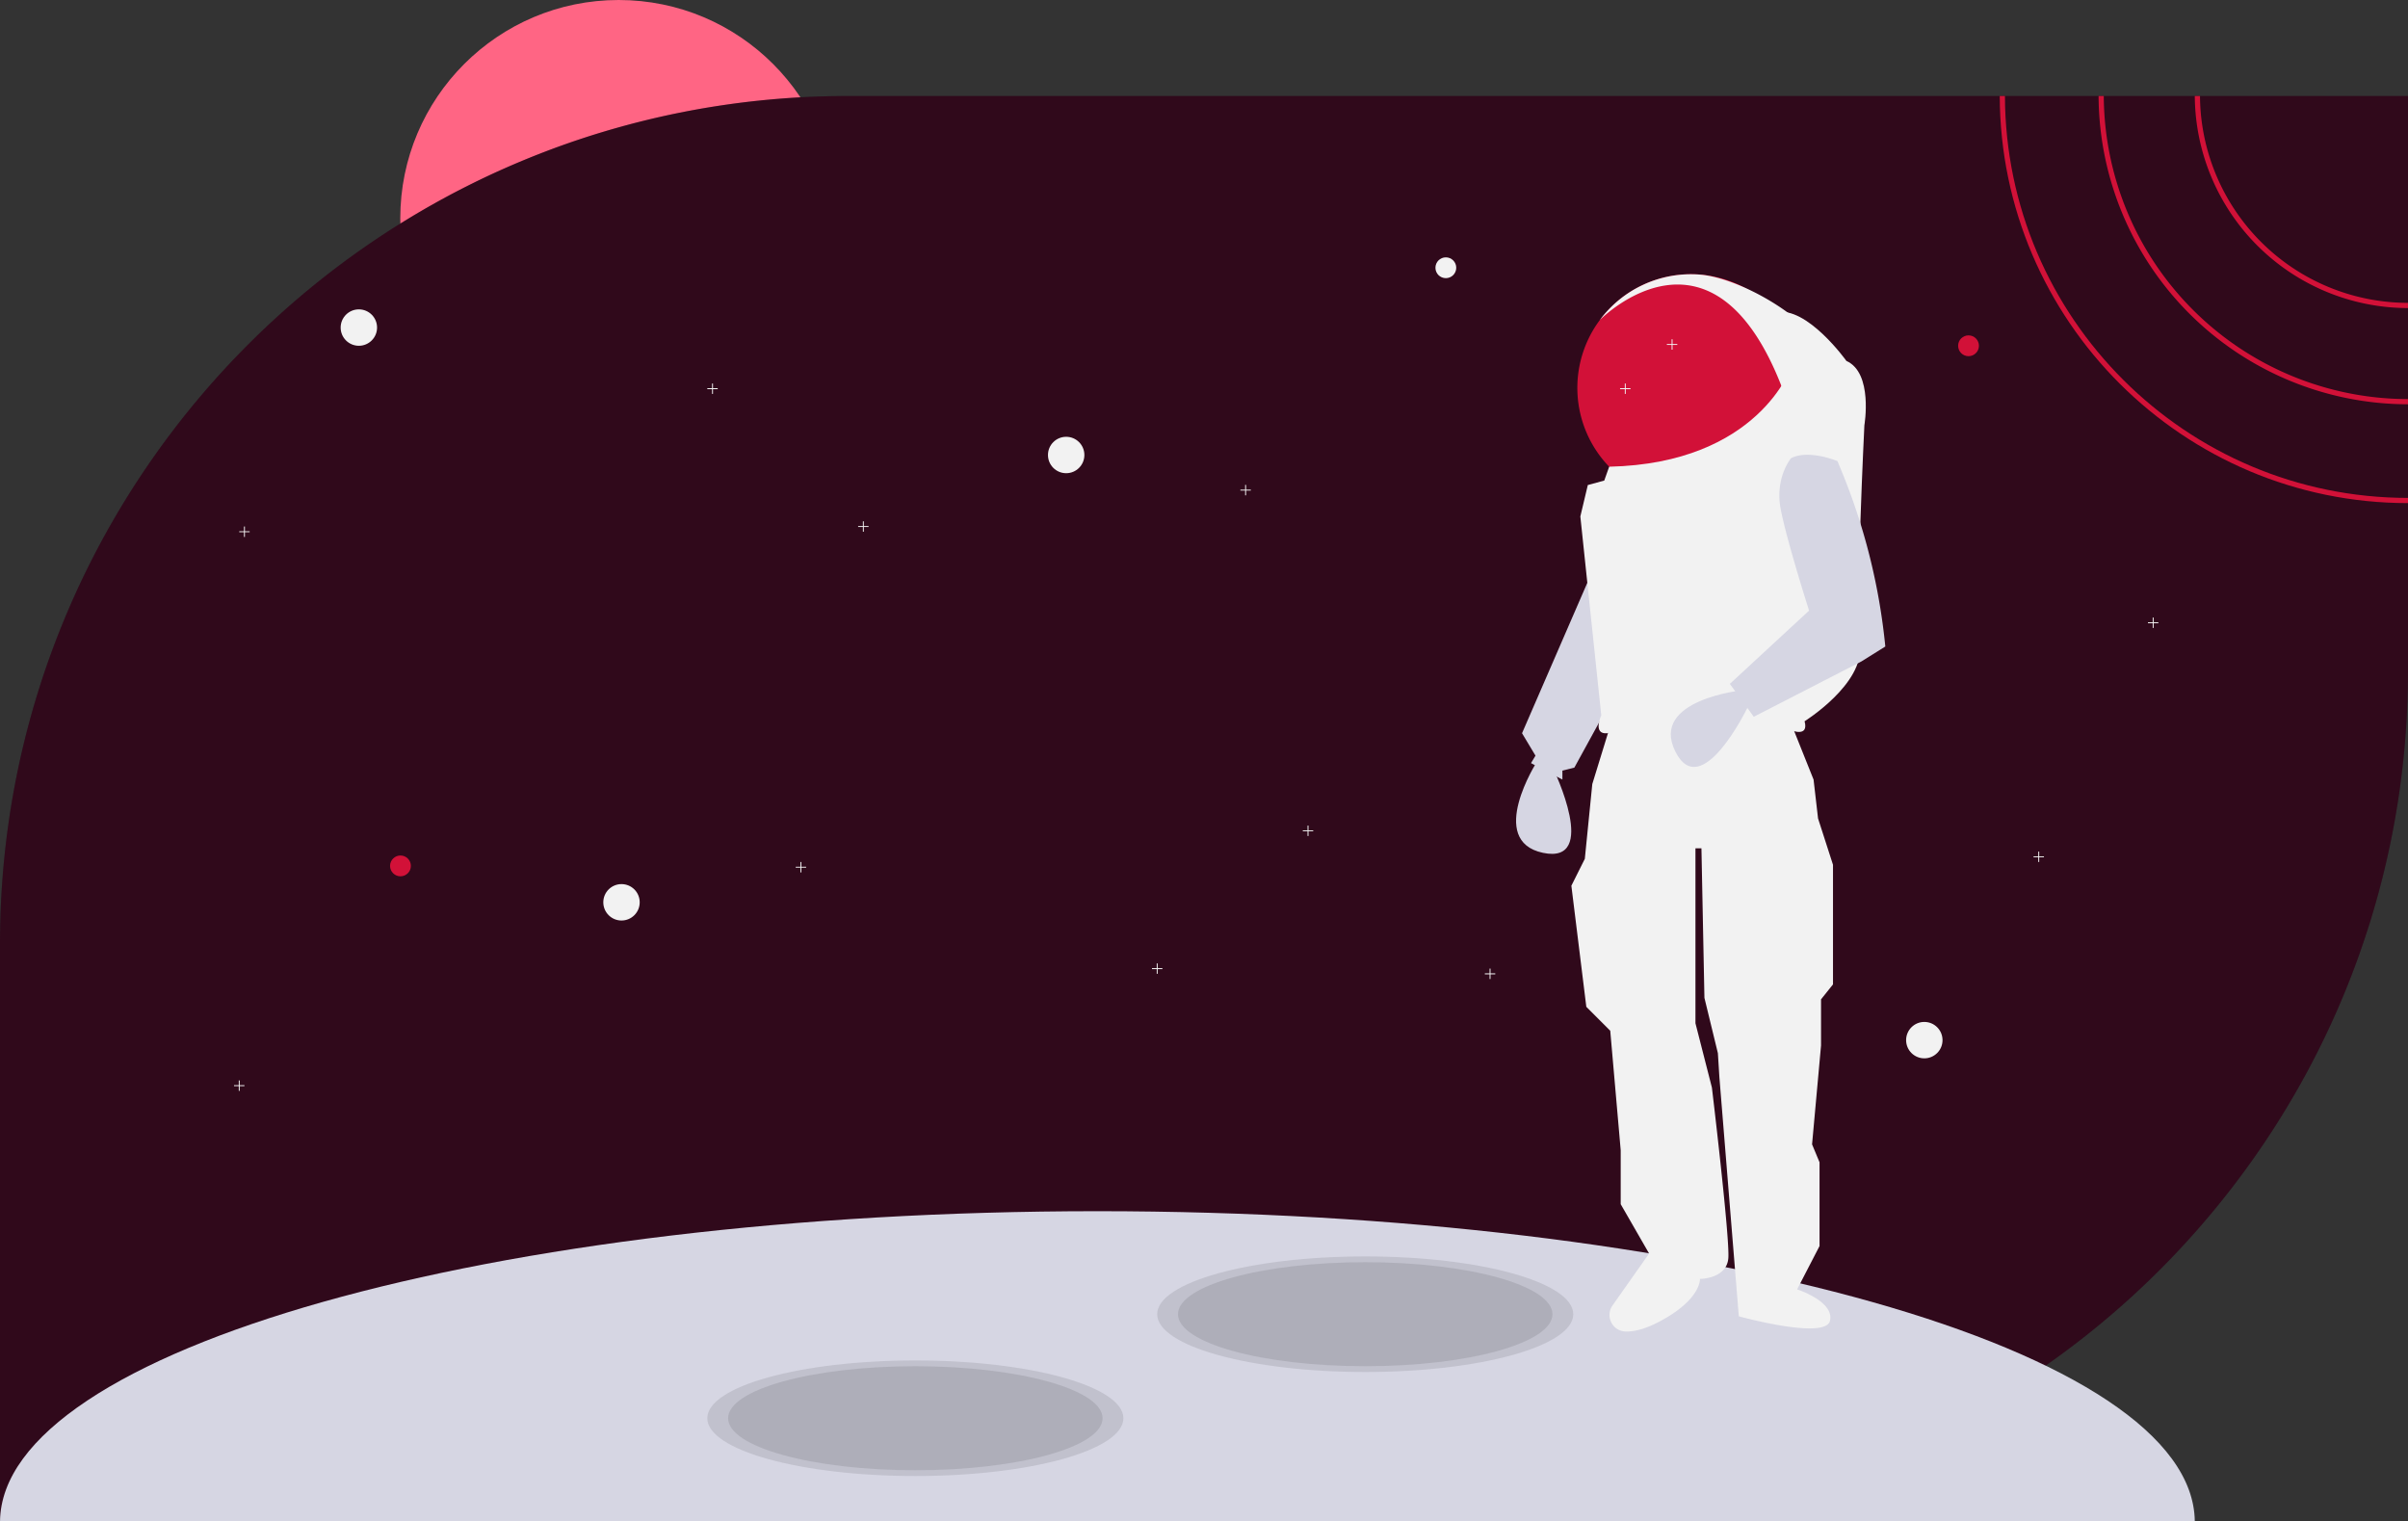 <svg xmlns="http://www.w3.org/2000/svg" width="926" height="584.958" viewBox="0 0 926 584.958" xmlns:xlink="http://www.w3.org/1999/xlink" role="img" artist="Katerina Limpitsouni" source="https://undraw.co/">
  <rect x="0" y="0" width="926" height="584.958" fill="#333333" stroke="none"/>
  <g id="Group_236" data-name="Group 236" transform="translate(-497 -248)">
    <circle id="Ellipse_613" data-name="Ellipse 613" cx="83.979" cy="83.979" r="83.979" transform="translate(650.926 248)" fill="#ff6584"/>
    <path id="Path_3715-1305" data-name="Path 3715" d="M1063,276.46V497.34c0,180.055-145.962,326.01-326.009,326H137V602.46c0-118.03,62.73-221.42,156.68-278.63a323.578,323.578,0,0,1,50.88-25.18,320.085,320.085,0,0,1,31.76-10.53c.21-.07.43-.13.64-.18q4.77-1.3,9.6-2.46c.18-.05.35-.09.53-.13a326.114,326.114,0,0,1,60.47-8.53c2.41-.11,4.82-.2,7.25-.25.87-.03,1.75-.05,2.64-.05q2.76-.06,5.55-.06Z" transform="translate(360 8.458)" fill="#090814"/>
    <path id="Path_3768-1306" data-name="Path 3768" d="M1063,276.46V497.34c0,180.055-145.962,326.01-326.009,326H137V602.46c0-118.03,62.73-221.42,156.68-278.63a323.578,323.578,0,0,1,50.88-25.18,320.085,320.085,0,0,1,31.76-10.53c.21-.07.43-.13.64-.18q4.77-1.3,9.6-2.46c.18-.05.35-.09.53-.13a326.114,326.114,0,0,1,60.47-8.53c2.41-.11,4.82-.2,7.25-.25.87-.03,1.75-.05,2.64-.05q2.76-.06,5.55-.06Z" transform="translate(360 8.458)" fill="#d21138" opacity="0.199"/>
    <path id="Path_3716-1307" data-name="Path 3716" d="M559.01,681c-232.58,0-421.209,53.34-422,119.223h844C980.219,734.34,791.59,681,559.01,681Z" transform="translate(360 32.735)" fill="#d6d6e3"/>
    <g id="Group_232" data-name="Group 232" transform="translate(497 101.347)" opacity="0.1">
      <ellipse id="Ellipse_614" data-name="Ellipse 614" cx="80" cy="22.222" rx="80" ry="22.222" transform="translate(272 669.778)"/>
    </g>
    <g id="Group_233" data-name="Group 233" transform="translate(497 101.347)" opacity="0.1">
      <ellipse id="Ellipse_615" data-name="Ellipse 615" cx="80" cy="22.222" rx="80" ry="22.222" transform="translate(445 629.778)"/>
    </g>
    <g id="Group_234" data-name="Group 234" transform="translate(497 101.347)" opacity="0.1">
      <ellipse id="Ellipse_616" data-name="Ellipse 616" cx="72" cy="20" rx="72" ry="20" transform="translate(280 672)"/>
    </g>
    <g id="Group_235" data-name="Group 235" transform="translate(497 101.347)" opacity="0.1">
      <ellipse id="Ellipse_617" data-name="Ellipse 617" cx="72" cy="20" rx="72" ry="20" transform="translate(453 632)"/>
    </g>
    <circle id="Ellipse_618" data-name="Ellipse 618" cx="7" cy="7" r="7" transform="translate(628 366.958)" fill="#f2f2f2"/>
    <circle id="Ellipse_619" data-name="Ellipse 619" cx="7" cy="7" r="7" transform="translate(1230 640.958)" fill="#f2f2f2"/>
    <circle id="Ellipse_620" data-name="Ellipse 620" cx="7" cy="7" r="7" transform="translate(900 415.958)" fill="#f2f2f2"/>
    <circle id="Ellipse_621" data-name="Ellipse 621" cx="4" cy="4" r="4" transform="translate(1250 376.958)" fill="#d21138"/>
    <circle id="Ellipse_622" data-name="Ellipse 622" cx="4" cy="4" r="4" transform="translate(647 576.958)" fill="#d21138"/>
    <path id="Path_3717-1308" data-name="Path 3717" d="M94,581.322H92.178V579.5h-.356v1.822H90v.356h1.822V583.5h.356v-1.822H94Z" transform="translate(497 83.958)" fill="#f2f2f2"/>
    <path id="Path_3718-1309" data-name="Path 3718" d="M679,433.322h-1.822V431.5h-.356v1.822H675v.356h1.822V435.5h.356v-1.822H679Z" transform="translate(497 83.958)" fill="#f2f2f2"/>
    <path id="Path_3719-1310" data-name="Path 3719" d="M830,403.322h-1.822V401.5h-.356v1.822H826v.356h1.822V405.5h.356v-1.822H830Z" transform="translate(497 83.958)" fill="#f2f2f2"/>
    <path id="Path_3720-1311" data-name="Path 3720" d="M505,483.322h-1.822V481.5h-.356v1.822H501v.356h1.822V485.5h.356v-1.822H505Z" transform="translate(497 83.958)" fill="#f2f2f2"/>
    <path id="Path_3721-1312" data-name="Path 3721" d="M786,493.322h-1.822V491.5h-.356v1.822H782v.356h1.822V495.5h.356v-1.822H786Z" transform="translate(497 83.958)" fill="#f2f2f2"/>
    <path id="Path_3722-1313" data-name="Path 3722" d="M447,536.322h-1.822V534.5h-.356v1.822H443v.356h1.822V538.5h.356v-1.822H447Z" transform="translate(497 83.958)" fill="#f2f2f2"/>
    <path id="Path_3723-1314" data-name="Path 3723" d="M575,538.322h-1.822V536.5h-.356v1.822H571v.356h1.822V540.5h.356v-1.822H575Z" transform="translate(497 83.958)" fill="#f2f2f2"/>
    <path id="Path_3724-1315" data-name="Path 3724" d="M96,368.322H94.178V366.5h-.356v1.822H92v.356h1.822V370.5h.356v-1.822H96Z" transform="translate(497 83.958)" fill="#f2f2f2"/>
    <path id="Path_3725-1316" data-name="Path 3725" d="M611.748,385.046,585.3,445.984l5.174,8.623-1.725,2.874,12.073,6.324v-3.449l4.6-1.15,19.546-35.643Z" transform="translate(497 83.958)" fill="#d6d6e3"/>
    <path id="Path_3726-1317" data-name="Path 3726" d="M728.052,532.407s-19.546,30.469,2.3,35.068,4.024-32.194,4.024-32.194Z" transform="translate(360 8.458)" fill="#d6d6e3"/>
    <path id="Path_3727-1318" data-name="Path 3727" d="M756.221,518.609l-6.9,22.421-2.874,28.744-5.174,10.348,5.749,46.566,9.2,9.2,4.024,45.991v20.7l10.923,18.971L757.1,741.508a6.361,6.361,0,0,0,4.99,10.031c3.105.082,7.2-.8,12.525-3.55,16.672-8.623,16.1-16.672,16.1-16.672s10.348,0,10.923-8.048-6.324-65.537-6.324-65.537l-6.324-24.72V565.75h2.3l1.15,57.489,5.174,21.271.575,9.2,7.474,91.982s33.343,9.2,35.068,1.725-12.647-12.073-12.647-12.073l8.623-16.672V686.476l-2.874-6.9,3.449-38.02V623.813l4.6-5.749V572.074l-5.749-17.821-1.725-14.947-9.2-23S783.241,502.513,756.221,518.609Z" transform="translate(360 8.458)" fill="#f2f2f2"/>
    <path id="Path_3728-1319" data-name="Path 3728" d="M830.956,388.685a43.691,43.691,0,1,1-78.759-26.06l.012-.012a43.687,43.687,0,0,1,78.748,26.071Z" transform="translate(360 8.458)" fill="#d21138"/>
    <path id="Path_3730-1320" data-name="Path 3730" d="M838.192,374.063l-15.859,14.622c-26.784-69.527-69.389-26.818-70.125-26.071a43.691,43.691,0,0,1,38.4-17.492c14.955,1.148,40.571,15.68,47.579,28.941Z" transform="translate(360 8.458)" fill="#f2f2f2"/>
    <path id="Path_3731-1321" data-name="Path 3731" d="M819.908,359.653l5.989,20.79s-12.433,37.263-70.086,38.562l-1.89,5.323-6.324,1.725-2.874,12.073,8.048,76.46s-3.449,7.474,2.3,6.9c0,0,37.942-12.647,70.711-1.15,0,0,6.9,2.874,5.174-3.449,0,0,23-14.372,21.271-29.319s1.725-84.508,1.725-84.508,3.449-20.121-6.9-24.72C847.053,378.337,831.855,357.065,819.908,359.653Z" transform="translate(360 8.458)" fill="#f2f2f2"/>
    <path id="Path_3732-1322" data-name="Path 3732" d="M807.3,504.918s-36.018,3.617-26.048,23.591,27.725-16.851,27.725-16.851Z" transform="translate(360 8.458)" fill="#d6d6e3"/>
    <path id="Path_3733-1323" data-name="Path 3733" d="M825.782,415.7s-6.324,7.474-4.024,19.546,10.923,39.092,10.923,39.092l-30.469,28.169,9.2,12.647L852.8,493.889l9.2-5.749h0a238.506,238.506,0,0,0-16.892-67.64l-1.5-3.645S832.681,412.256,825.782,415.7Z" transform="translate(360 8.458)" fill="#d6d6e3"/>
    <path id="Path_3734-1324" data-name="Path 3734" d="M481,352.322h-1.822V350.5h-.356v1.822H477v.356h1.822V354.5h.356v-1.822H481Z" transform="translate(497 83.958)" fill="#f2f2f2"/>
    <path id="Path_3735-1325" data-name="Path 3735" d="M645,296.322h-1.822V294.5h-.356v1.822H641v.356h1.822V298.5h.356v-1.822H645Z" transform="translate(497 83.958)" fill="#f2f2f2"/>
    <path id="Path_3736-1326" data-name="Path 3736" d="M627,313.322h-1.822V311.5h-.356v1.822H623v.356h1.822V315.5h.356v-1.822H627Z" transform="translate(497 83.958)" fill="#f2f2f2"/>
    <circle id="Ellipse_625" data-name="Ellipse 625" cx="4" cy="4" r="4" transform="translate(1049 346.958)" fill="#f2f2f2"/>
    <path id="Path_3740-1327" data-name="Path 3740" d="M983.01,276.46h-2A82.085,82.085,0,0,0,1063,358v-2a80.079,80.079,0,0,1-79.99-79.54Z" transform="translate(360 8.458)" fill="#d21138"/>
    <path id="Path_3741-1328" data-name="Path 3741" d="M946.01,276.46h-2A119.115,119.115,0,0,0,1063,395v-2A117.123,117.123,0,0,1,946.01,276.46Z" transform="translate(360 8.458)" fill="#d21138"/>
    <path id="Path_3742-1329" data-name="Path 3742" d="M908,276.46h-2C906.25,362.82,976.58,433,1063,433v-2C977.68,431,908.25,361.72,908,276.46Z" transform="translate(360 8.458)" fill="#d21138"/>
    <circle id="Ellipse_658" data-name="Ellipse 658" cx="7" cy="7" r="7" transform="translate(729 587.958)" fill="#f2f2f2"/>
    <path id="Path_3765-1330" data-name="Path 3765" d="M505,483.678h-1.822V485.5h-.356v-1.822H501v-.356h1.822V481.5h.356v1.822H505Z" transform="translate(326 -33.042)" fill="#f2f2f2"/>
    <path id="Path_3766-1331" data-name="Path 3766" d="M447,536.678h-1.822V538.5h-.356v-1.822H443v-.356h1.822V534.5h.356v1.822H447Z" transform="translate(326 -139.042)" fill="#f2f2f2"/>
    <path id="Path_3767-1332" data-name="Path 3767" d="M481,352.678h-1.822V354.5h-.356v-1.822H477v-.356h1.822V350.5h.356v1.822H481Z" transform="translate(326 228.958)" fill="#f2f2f2"/>
  </g>
</svg>